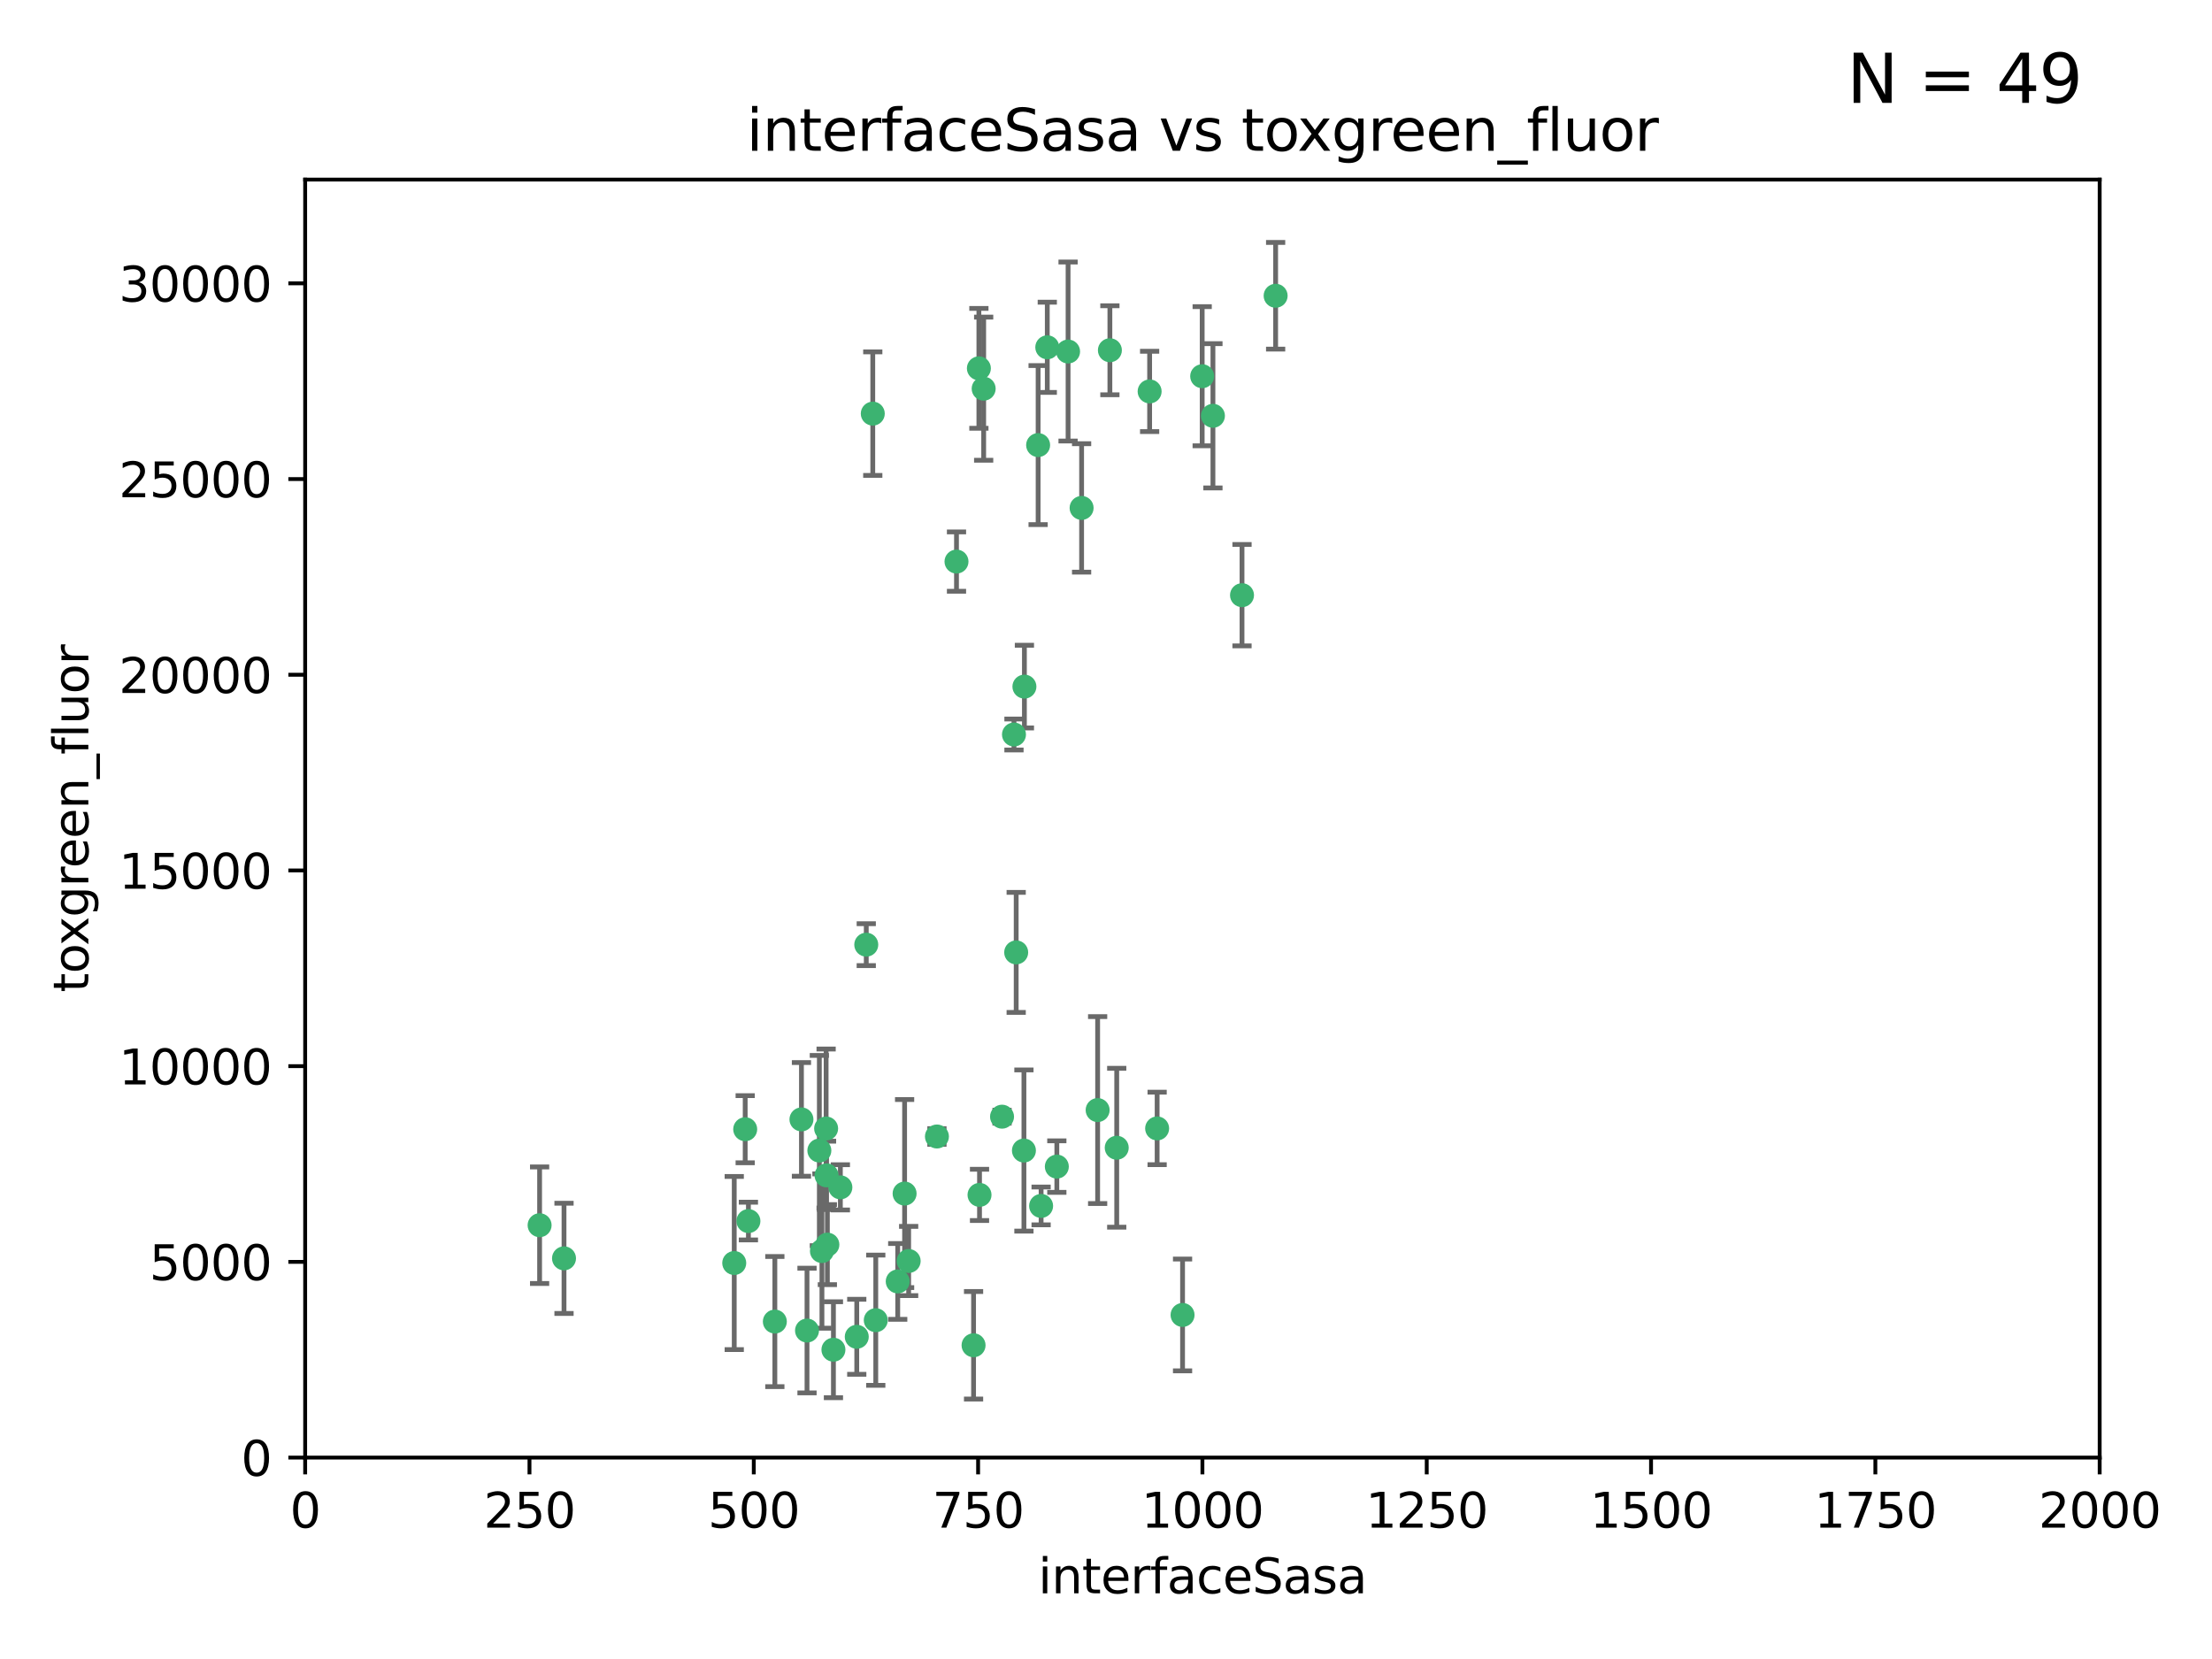<?xml version="1.0" encoding="utf-8" standalone="no"?>
<!DOCTYPE svg PUBLIC "-//W3C//DTD SVG 1.1//EN"
  "http://www.w3.org/Graphics/SVG/1.1/DTD/svg11.dtd">
<svg xmlns:xlink="http://www.w3.org/1999/xlink" width="460.8pt" height="345.6pt" viewBox="0 0 460.8 345.6" xmlns="http://www.w3.org/2000/svg" version="1.1">
 <defs>
  <style type="text/css">*{stroke-linejoin: round; stroke-linecap: butt}</style>
 </defs>
 <g id="figure_1">
  <g id="patch_1">
   <path d="M 0 345.6 
L 460.8 345.6 
L 460.8 0 
L 0 0 
z
" style="fill: #ffffff"/>
  </g>
  <g id="axes_1">
   <g id="patch_2">
    <path d="M 63.571 303.64 
L 437.4 303.64 
L 437.4 37.411 
L 63.571 37.411 
z
" style="fill: #ffffff"/>
   </g>
   <g id="PathCollection_1">
    <defs>
     <path id="m51447ea3fb" d="M 0 1.118 
C 0.297 1.118 0.581 1 0.791 0.791 
C 1 0.581 1.118 0.297 1.118 0 
C 1.118 -0.297 1 -0.581 0.791 -0.791 
C 0.581 -1 0.297 -1.118 0 -1.118 
C -0.297 -1.118 -0.581 -1 -0.791 -0.791 
C -1 -0.581 -1.118 -0.297 -1.118 0 
C -1.118 0.297 -1 0.581 -0.791 0.791 
C -0.581 1 -0.297 1.118 0 1.118 
z
" style="stroke: #3cb371"/>
    </defs>
    <g clip-path="url(#pc9072d9264)">
     <use xlink:href="#m51447ea3fb" x="239.489" y="81.541" style="fill: #3cb371; stroke: #3cb371"/>
     <use xlink:href="#m51447ea3fb" x="250.437" y="78.374" style="fill: #3cb371; stroke: #3cb371"/>
     <use xlink:href="#m51447ea3fb" x="218.168" y="72.349" style="fill: #3cb371; stroke: #3cb371"/>
     <use xlink:href="#m51447ea3fb" x="265.738" y="61.614" style="fill: #3cb371; stroke: #3cb371"/>
     <use xlink:href="#m51447ea3fb" x="252.676" y="86.618" style="fill: #3cb371; stroke: #3cb371"/>
     <use xlink:href="#m51447ea3fb" x="258.734" y="123.986" style="fill: #3cb371; stroke: #3cb371"/>
     <use xlink:href="#m51447ea3fb" x="231.211" y="72.962" style="fill: #3cb371; stroke: #3cb371"/>
     <use xlink:href="#m51447ea3fb" x="213.404" y="143.033" style="fill: #3cb371; stroke: #3cb371"/>
     <use xlink:href="#m51447ea3fb" x="204.916" y="80.97" style="fill: #3cb371; stroke: #3cb371"/>
     <use xlink:href="#m51447ea3fb" x="222.501" y="73.229" style="fill: #3cb371; stroke: #3cb371"/>
     <use xlink:href="#m51447ea3fb" x="199.256" y="116.986" style="fill: #3cb371; stroke: #3cb371"/>
     <use xlink:href="#m51447ea3fb" x="211.69" y="198.402" style="fill: #3cb371; stroke: #3cb371"/>
     <use xlink:href="#m51447ea3fb" x="216.882" y="251.218" style="fill: #3cb371; stroke: #3cb371"/>
     <use xlink:href="#m51447ea3fb" x="216.26" y="92.718" style="fill: #3cb371; stroke: #3cb371"/>
     <use xlink:href="#m51447ea3fb" x="203.92" y="76.73" style="fill: #3cb371; stroke: #3cb371"/>
     <use xlink:href="#m51447ea3fb" x="181.815" y="86.166" style="fill: #3cb371; stroke: #3cb371"/>
     <use xlink:href="#m51447ea3fb" x="232.635" y="239.096" style="fill: #3cb371; stroke: #3cb371"/>
     <use xlink:href="#m51447ea3fb" x="246.349" y="273.929" style="fill: #3cb371; stroke: #3cb371"/>
     <use xlink:href="#m51447ea3fb" x="220.157" y="243.023" style="fill: #3cb371; stroke: #3cb371"/>
     <use xlink:href="#m51447ea3fb" x="225.318" y="105.81" style="fill: #3cb371; stroke: #3cb371"/>
     <use xlink:href="#m51447ea3fb" x="180.458" y="196.792" style="fill: #3cb371; stroke: #3cb371"/>
     <use xlink:href="#m51447ea3fb" x="211.23" y="153.01" style="fill: #3cb371; stroke: #3cb371"/>
     <use xlink:href="#m51447ea3fb" x="202.811" y="280.245" style="fill: #3cb371; stroke: #3cb371"/>
     <use xlink:href="#m51447ea3fb" x="152.956" y="263.11" style="fill: #3cb371; stroke: #3cb371"/>
     <use xlink:href="#m51447ea3fb" x="213.303" y="239.676" style="fill: #3cb371; stroke: #3cb371"/>
     <use xlink:href="#m51447ea3fb" x="175.066" y="247.345" style="fill: #3cb371; stroke: #3cb371"/>
     <use xlink:href="#m51447ea3fb" x="172.357" y="259.279" style="fill: #3cb371; stroke: #3cb371"/>
     <use xlink:href="#m51447ea3fb" x="228.658" y="231.249" style="fill: #3cb371; stroke: #3cb371"/>
     <use xlink:href="#m51447ea3fb" x="166.957" y="233.191" style="fill: #3cb371; stroke: #3cb371"/>
     <use xlink:href="#m51447ea3fb" x="241.052" y="235.072" style="fill: #3cb371; stroke: #3cb371"/>
     <use xlink:href="#m51447ea3fb" x="112.41" y="255.234" style="fill: #3cb371; stroke: #3cb371"/>
     <use xlink:href="#m51447ea3fb" x="188.445" y="248.641" style="fill: #3cb371; stroke: #3cb371"/>
     <use xlink:href="#m51447ea3fb" x="170.686" y="239.68" style="fill: #3cb371; stroke: #3cb371"/>
     <use xlink:href="#m51447ea3fb" x="173.619" y="281.169" style="fill: #3cb371; stroke: #3cb371"/>
     <use xlink:href="#m51447ea3fb" x="172.183" y="244.848" style="fill: #3cb371; stroke: #3cb371"/>
     <use xlink:href="#m51447ea3fb" x="178.479" y="278.477" style="fill: #3cb371; stroke: #3cb371"/>
     <use xlink:href="#m51447ea3fb" x="155.238" y="235.237" style="fill: #3cb371; stroke: #3cb371"/>
     <use xlink:href="#m51447ea3fb" x="161.415" y="275.306" style="fill: #3cb371; stroke: #3cb371"/>
     <use xlink:href="#m51447ea3fb" x="195.181" y="236.753" style="fill: #3cb371; stroke: #3cb371"/>
     <use xlink:href="#m51447ea3fb" x="168.116" y="277.177" style="fill: #3cb371; stroke: #3cb371"/>
     <use xlink:href="#m51447ea3fb" x="204.052" y="248.917" style="fill: #3cb371; stroke: #3cb371"/>
     <use xlink:href="#m51447ea3fb" x="155.909" y="254.372" style="fill: #3cb371; stroke: #3cb371"/>
     <use xlink:href="#m51447ea3fb" x="187.013" y="266.946" style="fill: #3cb371; stroke: #3cb371"/>
     <use xlink:href="#m51447ea3fb" x="189.29" y="262.689" style="fill: #3cb371; stroke: #3cb371"/>
     <use xlink:href="#m51447ea3fb" x="182.439" y="275.021" style="fill: #3cb371; stroke: #3cb371"/>
     <use xlink:href="#m51447ea3fb" x="208.742" y="232.624" style="fill: #3cb371; stroke: #3cb371"/>
     <use xlink:href="#m51447ea3fb" x="171.225" y="260.616" style="fill: #3cb371; stroke: #3cb371"/>
     <use xlink:href="#m51447ea3fb" x="172.097" y="235.09" style="fill: #3cb371; stroke: #3cb371"/>
     <use xlink:href="#m51447ea3fb" x="117.494" y="262.137" style="fill: #3cb371; stroke: #3cb371"/>
    </g>
   </g>
   <g id="matplotlib.axis_1">
    <g id="xtick_1">
     <g id="line2d_1">
      <defs>
       <path id="mb4ef914a99" d="M 0 0 
L 0 3.5 
" style="stroke: #000000; stroke-width: 0.8"/>
      </defs>
      <g>
       <use xlink:href="#mb4ef914a99" x="63.571" y="303.64" style="stroke: #000000; stroke-width: 0.8"/>
      </g>
     </g>
     <g id="text_1">
      <!-- 0 -->
      <g transform="translate(60.39 318.238)scale(0.1 -0.1)">
       <defs>
        <path id="DejaVuSans-30" d="M 2034 4250 
Q 1547 4250 1301 3770 
Q 1056 3291 1056 2328 
Q 1056 1369 1301 889 
Q 1547 409 2034 409 
Q 2525 409 2770 889 
Q 3016 1369 3016 2328 
Q 3016 3291 2770 3770 
Q 2525 4250 2034 4250 
z
M 2034 4750 
Q 2819 4750 3233 4129 
Q 3647 3509 3647 2328 
Q 3647 1150 3233 529 
Q 2819 -91 2034 -91 
Q 1250 -91 836 529 
Q 422 1150 422 2328 
Q 422 3509 836 4129 
Q 1250 4750 2034 4750 
z
" transform="scale(0.016)"/>
       </defs>
       <use xlink:href="#DejaVuSans-30"/>
      </g>
     </g>
    </g>
    <g id="xtick_2">
     <g id="line2d_2">
      <g>
       <use xlink:href="#mb4ef914a99" x="110.3" y="303.64" style="stroke: #000000; stroke-width: 0.8"/>
      </g>
     </g>
     <g id="text_2">
      <!-- 250 -->
      <g transform="translate(100.756 318.238)scale(0.1 -0.1)">
       <defs>
        <path id="DejaVuSans-32" d="M 1228 531 
L 3431 531 
L 3431 0 
L 469 0 
L 469 531 
Q 828 903 1448 1529 
Q 2069 2156 2228 2338 
Q 2531 2678 2651 2914 
Q 2772 3150 2772 3378 
Q 2772 3750 2511 3984 
Q 2250 4219 1831 4219 
Q 1534 4219 1204 4116 
Q 875 4013 500 3803 
L 500 4441 
Q 881 4594 1212 4672 
Q 1544 4750 1819 4750 
Q 2544 4750 2975 4387 
Q 3406 4025 3406 3419 
Q 3406 3131 3298 2873 
Q 3191 2616 2906 2266 
Q 2828 2175 2409 1742 
Q 1991 1309 1228 531 
z
" transform="scale(0.016)"/>
        <path id="DejaVuSans-35" d="M 691 4666 
L 3169 4666 
L 3169 4134 
L 1269 4134 
L 1269 2991 
Q 1406 3038 1543 3061 
Q 1681 3084 1819 3084 
Q 2600 3084 3056 2656 
Q 3513 2228 3513 1497 
Q 3513 744 3044 326 
Q 2575 -91 1722 -91 
Q 1428 -91 1123 -41 
Q 819 9 494 109 
L 494 744 
Q 775 591 1075 516 
Q 1375 441 1709 441 
Q 2250 441 2565 725 
Q 2881 1009 2881 1497 
Q 2881 1984 2565 2268 
Q 2250 2553 1709 2553 
Q 1456 2553 1204 2497 
Q 953 2441 691 2322 
L 691 4666 
z
" transform="scale(0.016)"/>
       </defs>
       <use xlink:href="#DejaVuSans-32"/>
       <use xlink:href="#DejaVuSans-35" x="63.623"/>
       <use xlink:href="#DejaVuSans-30" x="127.246"/>
      </g>
     </g>
    </g>
    <g id="xtick_3">
     <g id="line2d_3">
      <g>
       <use xlink:href="#mb4ef914a99" x="157.028" y="303.64" style="stroke: #000000; stroke-width: 0.8"/>
      </g>
     </g>
     <g id="text_3">
      <!-- 500 -->
      <g transform="translate(147.485 318.238)scale(0.1 -0.1)">
       <use xlink:href="#DejaVuSans-35"/>
       <use xlink:href="#DejaVuSans-30" x="63.623"/>
       <use xlink:href="#DejaVuSans-30" x="127.246"/>
      </g>
     </g>
    </g>
    <g id="xtick_4">
     <g id="line2d_4">
      <g>
       <use xlink:href="#mb4ef914a99" x="203.757" y="303.64" style="stroke: #000000; stroke-width: 0.8"/>
      </g>
     </g>
     <g id="text_4">
      <!-- 750 -->
      <g transform="translate(194.213 318.238)scale(0.1 -0.1)">
       <defs>
        <path id="DejaVuSans-37" d="M 525 4666 
L 3525 4666 
L 3525 4397 
L 1831 0 
L 1172 0 
L 2766 4134 
L 525 4134 
L 525 4666 
z
" transform="scale(0.016)"/>
       </defs>
       <use xlink:href="#DejaVuSans-37"/>
       <use xlink:href="#DejaVuSans-35" x="63.623"/>
       <use xlink:href="#DejaVuSans-30" x="127.246"/>
      </g>
     </g>
    </g>
    <g id="xtick_5">
     <g id="line2d_5">
      <g>
       <use xlink:href="#mb4ef914a99" x="250.486" y="303.64" style="stroke: #000000; stroke-width: 0.8"/>
      </g>
     </g>
     <g id="text_5">
      <!-- 1000 -->
      <g transform="translate(237.761 318.238)scale(0.1 -0.1)">
       <defs>
        <path id="DejaVuSans-31" d="M 794 531 
L 1825 531 
L 1825 4091 
L 703 3866 
L 703 4441 
L 1819 4666 
L 2450 4666 
L 2450 531 
L 3481 531 
L 3481 0 
L 794 0 
L 794 531 
z
" transform="scale(0.016)"/>
       </defs>
       <use xlink:href="#DejaVuSans-31"/>
       <use xlink:href="#DejaVuSans-30" x="63.623"/>
       <use xlink:href="#DejaVuSans-30" x="127.246"/>
       <use xlink:href="#DejaVuSans-30" x="190.869"/>
      </g>
     </g>
    </g>
    <g id="xtick_6">
     <g id="line2d_6">
      <g>
       <use xlink:href="#mb4ef914a99" x="297.214" y="303.64" style="stroke: #000000; stroke-width: 0.8"/>
      </g>
     </g>
     <g id="text_6">
      <!-- 1250 -->
      <g transform="translate(284.489 318.238)scale(0.1 -0.1)">
       <use xlink:href="#DejaVuSans-31"/>
       <use xlink:href="#DejaVuSans-32" x="63.623"/>
       <use xlink:href="#DejaVuSans-35" x="127.246"/>
       <use xlink:href="#DejaVuSans-30" x="190.869"/>
      </g>
     </g>
    </g>
    <g id="xtick_7">
     <g id="line2d_7">
      <g>
       <use xlink:href="#mb4ef914a99" x="343.943" y="303.64" style="stroke: #000000; stroke-width: 0.8"/>
      </g>
     </g>
     <g id="text_7">
      <!-- 1500 -->
      <g transform="translate(331.218 318.238)scale(0.1 -0.1)">
       <use xlink:href="#DejaVuSans-31"/>
       <use xlink:href="#DejaVuSans-35" x="63.623"/>
       <use xlink:href="#DejaVuSans-30" x="127.246"/>
       <use xlink:href="#DejaVuSans-30" x="190.869"/>
      </g>
     </g>
    </g>
    <g id="xtick_8">
     <g id="line2d_8">
      <g>
       <use xlink:href="#mb4ef914a99" x="390.671" y="303.64" style="stroke: #000000; stroke-width: 0.8"/>
      </g>
     </g>
     <g id="text_8">
      <!-- 1750 -->
      <g transform="translate(377.946 318.238)scale(0.1 -0.1)">
       <use xlink:href="#DejaVuSans-31"/>
       <use xlink:href="#DejaVuSans-37" x="63.623"/>
       <use xlink:href="#DejaVuSans-35" x="127.246"/>
       <use xlink:href="#DejaVuSans-30" x="190.869"/>
      </g>
     </g>
    </g>
    <g id="xtick_9">
     <g id="line2d_9">
      <g>
       <use xlink:href="#mb4ef914a99" x="437.4" y="303.64" style="stroke: #000000; stroke-width: 0.8"/>
      </g>
     </g>
     <g id="text_9">
      <!-- 2000 -->
      <g transform="translate(424.675 318.238)scale(0.1 -0.1)">
       <use xlink:href="#DejaVuSans-32"/>
       <use xlink:href="#DejaVuSans-30" x="63.623"/>
       <use xlink:href="#DejaVuSans-30" x="127.246"/>
       <use xlink:href="#DejaVuSans-30" x="190.869"/>
      </g>
     </g>
    </g>
    <g id="text_10">
     <!-- interfaceSasa -->
     <g transform="translate(216.279 331.917)scale(0.1 -0.1)">
      <defs>
       <path id="DejaVuSans-69" d="M 603 3500 
L 1178 3500 
L 1178 0 
L 603 0 
L 603 3500 
z
M 603 4863 
L 1178 4863 
L 1178 4134 
L 603 4134 
L 603 4863 
z
" transform="scale(0.016)"/>
       <path id="DejaVuSans-6e" d="M 3513 2113 
L 3513 0 
L 2938 0 
L 2938 2094 
Q 2938 2591 2744 2837 
Q 2550 3084 2163 3084 
Q 1697 3084 1428 2787 
Q 1159 2491 1159 1978 
L 1159 0 
L 581 0 
L 581 3500 
L 1159 3500 
L 1159 2956 
Q 1366 3272 1645 3428 
Q 1925 3584 2291 3584 
Q 2894 3584 3203 3211 
Q 3513 2838 3513 2113 
z
" transform="scale(0.016)"/>
       <path id="DejaVuSans-74" d="M 1172 4494 
L 1172 3500 
L 2356 3500 
L 2356 3053 
L 1172 3053 
L 1172 1153 
Q 1172 725 1289 603 
Q 1406 481 1766 481 
L 2356 481 
L 2356 0 
L 1766 0 
Q 1100 0 847 248 
Q 594 497 594 1153 
L 594 3053 
L 172 3053 
L 172 3500 
L 594 3500 
L 594 4494 
L 1172 4494 
z
" transform="scale(0.016)"/>
       <path id="DejaVuSans-65" d="M 3597 1894 
L 3597 1613 
L 953 1613 
Q 991 1019 1311 708 
Q 1631 397 2203 397 
Q 2534 397 2845 478 
Q 3156 559 3463 722 
L 3463 178 
Q 3153 47 2828 -22 
Q 2503 -91 2169 -91 
Q 1331 -91 842 396 
Q 353 884 353 1716 
Q 353 2575 817 3079 
Q 1281 3584 2069 3584 
Q 2775 3584 3186 3129 
Q 3597 2675 3597 1894 
z
M 3022 2063 
Q 3016 2534 2758 2815 
Q 2500 3097 2075 3097 
Q 1594 3097 1305 2825 
Q 1016 2553 972 2059 
L 3022 2063 
z
" transform="scale(0.016)"/>
       <path id="DejaVuSans-72" d="M 2631 2963 
Q 2534 3019 2420 3045 
Q 2306 3072 2169 3072 
Q 1681 3072 1420 2755 
Q 1159 2438 1159 1844 
L 1159 0 
L 581 0 
L 581 3500 
L 1159 3500 
L 1159 2956 
Q 1341 3275 1631 3429 
Q 1922 3584 2338 3584 
Q 2397 3584 2469 3576 
Q 2541 3569 2628 3553 
L 2631 2963 
z
" transform="scale(0.016)"/>
       <path id="DejaVuSans-66" d="M 2375 4863 
L 2375 4384 
L 1825 4384 
Q 1516 4384 1395 4259 
Q 1275 4134 1275 3809 
L 1275 3500 
L 2222 3500 
L 2222 3053 
L 1275 3053 
L 1275 0 
L 697 0 
L 697 3053 
L 147 3053 
L 147 3500 
L 697 3500 
L 697 3744 
Q 697 4328 969 4595 
Q 1241 4863 1831 4863 
L 2375 4863 
z
" transform="scale(0.016)"/>
       <path id="DejaVuSans-61" d="M 2194 1759 
Q 1497 1759 1228 1600 
Q 959 1441 959 1056 
Q 959 750 1161 570 
Q 1363 391 1709 391 
Q 2188 391 2477 730 
Q 2766 1069 2766 1631 
L 2766 1759 
L 2194 1759 
z
M 3341 1997 
L 3341 0 
L 2766 0 
L 2766 531 
Q 2569 213 2275 61 
Q 1981 -91 1556 -91 
Q 1019 -91 701 211 
Q 384 513 384 1019 
Q 384 1609 779 1909 
Q 1175 2209 1959 2209 
L 2766 2209 
L 2766 2266 
Q 2766 2663 2505 2880 
Q 2244 3097 1772 3097 
Q 1472 3097 1187 3025 
Q 903 2953 641 2809 
L 641 3341 
Q 956 3463 1253 3523 
Q 1550 3584 1831 3584 
Q 2591 3584 2966 3190 
Q 3341 2797 3341 1997 
z
" transform="scale(0.016)"/>
       <path id="DejaVuSans-63" d="M 3122 3366 
L 3122 2828 
Q 2878 2963 2633 3030 
Q 2388 3097 2138 3097 
Q 1578 3097 1268 2742 
Q 959 2388 959 1747 
Q 959 1106 1268 751 
Q 1578 397 2138 397 
Q 2388 397 2633 464 
Q 2878 531 3122 666 
L 3122 134 
Q 2881 22 2623 -34 
Q 2366 -91 2075 -91 
Q 1284 -91 818 406 
Q 353 903 353 1747 
Q 353 2603 823 3093 
Q 1294 3584 2113 3584 
Q 2378 3584 2631 3529 
Q 2884 3475 3122 3366 
z
" transform="scale(0.016)"/>
       <path id="DejaVuSans-53" d="M 3425 4513 
L 3425 3897 
Q 3066 4069 2747 4153 
Q 2428 4238 2131 4238 
Q 1616 4238 1336 4038 
Q 1056 3838 1056 3469 
Q 1056 3159 1242 3001 
Q 1428 2844 1947 2747 
L 2328 2669 
Q 3034 2534 3370 2195 
Q 3706 1856 3706 1288 
Q 3706 609 3251 259 
Q 2797 -91 1919 -91 
Q 1588 -91 1214 -16 
Q 841 59 441 206 
L 441 856 
Q 825 641 1194 531 
Q 1563 422 1919 422 
Q 2459 422 2753 634 
Q 3047 847 3047 1241 
Q 3047 1584 2836 1778 
Q 2625 1972 2144 2069 
L 1759 2144 
Q 1053 2284 737 2584 
Q 422 2884 422 3419 
Q 422 4038 858 4394 
Q 1294 4750 2059 4750 
Q 2388 4750 2728 4690 
Q 3069 4631 3425 4513 
z
" transform="scale(0.016)"/>
       <path id="DejaVuSans-73" d="M 2834 3397 
L 2834 2853 
Q 2591 2978 2328 3040 
Q 2066 3103 1784 3103 
Q 1356 3103 1142 2972 
Q 928 2841 928 2578 
Q 928 2378 1081 2264 
Q 1234 2150 1697 2047 
L 1894 2003 
Q 2506 1872 2764 1633 
Q 3022 1394 3022 966 
Q 3022 478 2636 193 
Q 2250 -91 1575 -91 
Q 1294 -91 989 -36 
Q 684 19 347 128 
L 347 722 
Q 666 556 975 473 
Q 1284 391 1588 391 
Q 1994 391 2212 530 
Q 2431 669 2431 922 
Q 2431 1156 2273 1281 
Q 2116 1406 1581 1522 
L 1381 1569 
Q 847 1681 609 1914 
Q 372 2147 372 2553 
Q 372 3047 722 3315 
Q 1072 3584 1716 3584 
Q 2034 3584 2315 3537 
Q 2597 3491 2834 3397 
z
" transform="scale(0.016)"/>
      </defs>
      <use xlink:href="#DejaVuSans-69"/>
      <use xlink:href="#DejaVuSans-6e" x="27.783"/>
      <use xlink:href="#DejaVuSans-74" x="91.162"/>
      <use xlink:href="#DejaVuSans-65" x="130.371"/>
      <use xlink:href="#DejaVuSans-72" x="191.895"/>
      <use xlink:href="#DejaVuSans-66" x="233.008"/>
      <use xlink:href="#DejaVuSans-61" x="268.213"/>
      <use xlink:href="#DejaVuSans-63" x="329.492"/>
      <use xlink:href="#DejaVuSans-65" x="384.473"/>
      <use xlink:href="#DejaVuSans-53" x="445.996"/>
      <use xlink:href="#DejaVuSans-61" x="509.473"/>
      <use xlink:href="#DejaVuSans-73" x="570.752"/>
      <use xlink:href="#DejaVuSans-61" x="622.852"/>
     </g>
    </g>
   </g>
   <g id="matplotlib.axis_2">
    <g id="ytick_1">
     <g id="line2d_10">
      <defs>
       <path id="m494623ce56" d="M 0 0 
L -3.5 0 
" style="stroke: #000000; stroke-width: 0.8"/>
      </defs>
      <g>
       <use xlink:href="#m494623ce56" x="63.571" y="303.64" style="stroke: #000000; stroke-width: 0.8"/>
      </g>
     </g>
     <g id="text_11">
      <!-- 0 -->
      <g transform="translate(50.209 307.439)scale(0.1 -0.1)">
       <use xlink:href="#DejaVuSans-30"/>
      </g>
     </g>
    </g>
    <g id="ytick_2">
     <g id="line2d_11">
      <g>
       <use xlink:href="#m494623ce56" x="63.571" y="262.871" style="stroke: #000000; stroke-width: 0.8"/>
      </g>
     </g>
     <g id="text_12">
      <!-- 5000 -->
      <g transform="translate(31.121 266.67)scale(0.1 -0.1)">
       <use xlink:href="#DejaVuSans-35"/>
       <use xlink:href="#DejaVuSans-30" x="63.623"/>
       <use xlink:href="#DejaVuSans-30" x="127.246"/>
       <use xlink:href="#DejaVuSans-30" x="190.869"/>
      </g>
     </g>
    </g>
    <g id="ytick_3">
     <g id="line2d_12">
      <g>
       <use xlink:href="#m494623ce56" x="63.571" y="222.102" style="stroke: #000000; stroke-width: 0.8"/>
      </g>
     </g>
     <g id="text_13">
      <!-- 10000 -->
      <g transform="translate(24.759 225.901)scale(0.1 -0.1)">
       <use xlink:href="#DejaVuSans-31"/>
       <use xlink:href="#DejaVuSans-30" x="63.623"/>
       <use xlink:href="#DejaVuSans-30" x="127.246"/>
       <use xlink:href="#DejaVuSans-30" x="190.869"/>
       <use xlink:href="#DejaVuSans-30" x="254.492"/>
      </g>
     </g>
    </g>
    <g id="ytick_4">
     <g id="line2d_13">
      <g>
       <use xlink:href="#m494623ce56" x="63.571" y="181.332" style="stroke: #000000; stroke-width: 0.8"/>
      </g>
     </g>
     <g id="text_14">
      <!-- 15000 -->
      <g transform="translate(24.759 185.132)scale(0.1 -0.1)">
       <use xlink:href="#DejaVuSans-31"/>
       <use xlink:href="#DejaVuSans-35" x="63.623"/>
       <use xlink:href="#DejaVuSans-30" x="127.246"/>
       <use xlink:href="#DejaVuSans-30" x="190.869"/>
       <use xlink:href="#DejaVuSans-30" x="254.492"/>
      </g>
     </g>
    </g>
    <g id="ytick_5">
     <g id="line2d_14">
      <g>
       <use xlink:href="#m494623ce56" x="63.571" y="140.563" style="stroke: #000000; stroke-width: 0.8"/>
      </g>
     </g>
     <g id="text_15">
      <!-- 20000 -->
      <g transform="translate(24.759 144.362)scale(0.1 -0.1)">
       <use xlink:href="#DejaVuSans-32"/>
       <use xlink:href="#DejaVuSans-30" x="63.623"/>
       <use xlink:href="#DejaVuSans-30" x="127.246"/>
       <use xlink:href="#DejaVuSans-30" x="190.869"/>
       <use xlink:href="#DejaVuSans-30" x="254.492"/>
      </g>
     </g>
    </g>
    <g id="ytick_6">
     <g id="line2d_15">
      <g>
       <use xlink:href="#m494623ce56" x="63.571" y="99.794" style="stroke: #000000; stroke-width: 0.8"/>
      </g>
     </g>
     <g id="text_16">
      <!-- 25000 -->
      <g transform="translate(24.759 103.593)scale(0.1 -0.1)">
       <use xlink:href="#DejaVuSans-32"/>
       <use xlink:href="#DejaVuSans-35" x="63.623"/>
       <use xlink:href="#DejaVuSans-30" x="127.246"/>
       <use xlink:href="#DejaVuSans-30" x="190.869"/>
       <use xlink:href="#DejaVuSans-30" x="254.492"/>
      </g>
     </g>
    </g>
    <g id="ytick_7">
     <g id="line2d_16">
      <g>
       <use xlink:href="#m494623ce56" x="63.571" y="59.025" style="stroke: #000000; stroke-width: 0.8"/>
      </g>
     </g>
     <g id="text_17">
      <!-- 30000 -->
      <g transform="translate(24.759 62.824)scale(0.1 -0.1)">
       <defs>
        <path id="DejaVuSans-33" d="M 2597 2516 
Q 3050 2419 3304 2112 
Q 3559 1806 3559 1356 
Q 3559 666 3084 287 
Q 2609 -91 1734 -91 
Q 1441 -91 1130 -33 
Q 819 25 488 141 
L 488 750 
Q 750 597 1062 519 
Q 1375 441 1716 441 
Q 2309 441 2620 675 
Q 2931 909 2931 1356 
Q 2931 1769 2642 2001 
Q 2353 2234 1838 2234 
L 1294 2234 
L 1294 2753 
L 1863 2753 
Q 2328 2753 2575 2939 
Q 2822 3125 2822 3475 
Q 2822 3834 2567 4026 
Q 2313 4219 1838 4219 
Q 1578 4219 1281 4162 
Q 984 4106 628 3988 
L 628 4550 
Q 988 4650 1302 4700 
Q 1616 4750 1894 4750 
Q 2613 4750 3031 4423 
Q 3450 4097 3450 3541 
Q 3450 3153 3228 2886 
Q 3006 2619 2597 2516 
z
" transform="scale(0.016)"/>
       </defs>
       <use xlink:href="#DejaVuSans-33"/>
       <use xlink:href="#DejaVuSans-30" x="63.623"/>
       <use xlink:href="#DejaVuSans-30" x="127.246"/>
       <use xlink:href="#DejaVuSans-30" x="190.869"/>
       <use xlink:href="#DejaVuSans-30" x="254.492"/>
      </g>
     </g>
    </g>
    <g id="text_18">
     <!-- toxgreen_fluor -->
     <g transform="translate(18.401 206.72)rotate(-90)scale(0.1 -0.1)">
      <defs>
       <path id="DejaVuSans-6f" d="M 1959 3097 
Q 1497 3097 1228 2736 
Q 959 2375 959 1747 
Q 959 1119 1226 758 
Q 1494 397 1959 397 
Q 2419 397 2687 759 
Q 2956 1122 2956 1747 
Q 2956 2369 2687 2733 
Q 2419 3097 1959 3097 
z
M 1959 3584 
Q 2709 3584 3137 3096 
Q 3566 2609 3566 1747 
Q 3566 888 3137 398 
Q 2709 -91 1959 -91 
Q 1206 -91 779 398 
Q 353 888 353 1747 
Q 353 2609 779 3096 
Q 1206 3584 1959 3584 
z
" transform="scale(0.016)"/>
       <path id="DejaVuSans-78" d="M 3513 3500 
L 2247 1797 
L 3578 0 
L 2900 0 
L 1881 1375 
L 863 0 
L 184 0 
L 1544 1831 
L 300 3500 
L 978 3500 
L 1906 2253 
L 2834 3500 
L 3513 3500 
z
" transform="scale(0.016)"/>
       <path id="DejaVuSans-67" d="M 2906 1791 
Q 2906 2416 2648 2759 
Q 2391 3103 1925 3103 
Q 1463 3103 1205 2759 
Q 947 2416 947 1791 
Q 947 1169 1205 825 
Q 1463 481 1925 481 
Q 2391 481 2648 825 
Q 2906 1169 2906 1791 
z
M 3481 434 
Q 3481 -459 3084 -895 
Q 2688 -1331 1869 -1331 
Q 1566 -1331 1297 -1286 
Q 1028 -1241 775 -1147 
L 775 -588 
Q 1028 -725 1275 -790 
Q 1522 -856 1778 -856 
Q 2344 -856 2625 -561 
Q 2906 -266 2906 331 
L 2906 616 
Q 2728 306 2450 153 
Q 2172 0 1784 0 
Q 1141 0 747 490 
Q 353 981 353 1791 
Q 353 2603 747 3093 
Q 1141 3584 1784 3584 
Q 2172 3584 2450 3431 
Q 2728 3278 2906 2969 
L 2906 3500 
L 3481 3500 
L 3481 434 
z
" transform="scale(0.016)"/>
       <path id="DejaVuSans-5f" d="M 3263 -1063 
L 3263 -1509 
L -63 -1509 
L -63 -1063 
L 3263 -1063 
z
" transform="scale(0.016)"/>
       <path id="DejaVuSans-6c" d="M 603 4863 
L 1178 4863 
L 1178 0 
L 603 0 
L 603 4863 
z
" transform="scale(0.016)"/>
       <path id="DejaVuSans-75" d="M 544 1381 
L 544 3500 
L 1119 3500 
L 1119 1403 
Q 1119 906 1312 657 
Q 1506 409 1894 409 
Q 2359 409 2629 706 
Q 2900 1003 2900 1516 
L 2900 3500 
L 3475 3500 
L 3475 0 
L 2900 0 
L 2900 538 
Q 2691 219 2414 64 
Q 2138 -91 1772 -91 
Q 1169 -91 856 284 
Q 544 659 544 1381 
z
M 1991 3584 
L 1991 3584 
z
" transform="scale(0.016)"/>
      </defs>
      <use xlink:href="#DejaVuSans-74"/>
      <use xlink:href="#DejaVuSans-6f" x="39.209"/>
      <use xlink:href="#DejaVuSans-78" x="97.266"/>
      <use xlink:href="#DejaVuSans-67" x="156.445"/>
      <use xlink:href="#DejaVuSans-72" x="219.922"/>
      <use xlink:href="#DejaVuSans-65" x="258.785"/>
      <use xlink:href="#DejaVuSans-65" x="320.309"/>
      <use xlink:href="#DejaVuSans-6e" x="381.832"/>
      <use xlink:href="#DejaVuSans-5f" x="445.211"/>
      <use xlink:href="#DejaVuSans-66" x="495.211"/>
      <use xlink:href="#DejaVuSans-6c" x="530.416"/>
      <use xlink:href="#DejaVuSans-75" x="558.199"/>
      <use xlink:href="#DejaVuSans-6f" x="621.578"/>
      <use xlink:href="#DejaVuSans-72" x="682.76"/>
     </g>
    </g>
   </g>
   <g id="LineCollection_1">
    <path d="M 239.489 89.908 
L 239.489 73.174 
" clip-path="url(#pc9072d9264)" style="fill: none; stroke: #696969"/>
    <path d="M 250.437 92.869 
L 250.437 63.879 
" clip-path="url(#pc9072d9264)" style="fill: none; stroke: #696969"/>
    <path d="M 218.168 81.747 
L 218.168 62.95 
" clip-path="url(#pc9072d9264)" style="fill: none; stroke: #696969"/>
    <path d="M 265.738 72.723 
L 265.738 50.505 
" clip-path="url(#pc9072d9264)" style="fill: none; stroke: #696969"/>
    <path d="M 252.676 101.645 
L 252.676 71.591 
" clip-path="url(#pc9072d9264)" style="fill: none; stroke: #696969"/>
    <path d="M 258.734 134.551 
L 258.734 113.422 
" clip-path="url(#pc9072d9264)" style="fill: none; stroke: #696969"/>
    <path d="M 231.211 82.234 
L 231.211 63.691 
" clip-path="url(#pc9072d9264)" style="fill: none; stroke: #696969"/>
    <path d="M 213.404 151.647 
L 213.404 134.418 
" clip-path="url(#pc9072d9264)" style="fill: none; stroke: #696969"/>
    <path d="M 204.916 95.881 
L 204.916 66.059 
" clip-path="url(#pc9072d9264)" style="fill: none; stroke: #696969"/>
    <path d="M 222.501 91.874 
L 222.501 54.585 
" clip-path="url(#pc9072d9264)" style="fill: none; stroke: #696969"/>
    <path d="M 199.256 123.165 
L 199.256 110.807 
" clip-path="url(#pc9072d9264)" style="fill: none; stroke: #696969"/>
    <path d="M 211.69 210.905 
L 211.69 185.898 
" clip-path="url(#pc9072d9264)" style="fill: none; stroke: #696969"/>
    <path d="M 216.882 255.156 
L 216.882 247.281 
" clip-path="url(#pc9072d9264)" style="fill: none; stroke: #696969"/>
    <path d="M 216.26 109.281 
L 216.26 76.154 
" clip-path="url(#pc9072d9264)" style="fill: none; stroke: #696969"/>
    <path d="M 203.92 89.213 
L 203.92 64.247 
" clip-path="url(#pc9072d9264)" style="fill: none; stroke: #696969"/>
    <path d="M 181.815 99.033 
L 181.815 73.3 
" clip-path="url(#pc9072d9264)" style="fill: none; stroke: #696969"/>
    <path d="M 232.635 255.642 
L 232.635 222.55 
" clip-path="url(#pc9072d9264)" style="fill: none; stroke: #696969"/>
    <path d="M 246.349 285.573 
L 246.349 262.285 
" clip-path="url(#pc9072d9264)" style="fill: none; stroke: #696969"/>
    <path d="M 220.157 248.388 
L 220.157 237.658 
" clip-path="url(#pc9072d9264)" style="fill: none; stroke: #696969"/>
    <path d="M 225.318 119.188 
L 225.318 92.431 
" clip-path="url(#pc9072d9264)" style="fill: none; stroke: #696969"/>
    <path d="M 180.458 201.156 
L 180.458 192.427 
" clip-path="url(#pc9072d9264)" style="fill: none; stroke: #696969"/>
    <path d="M 211.23 156.233 
L 211.23 149.787 
" clip-path="url(#pc9072d9264)" style="fill: none; stroke: #696969"/>
    <path d="M 202.811 291.447 
L 202.811 269.044 
" clip-path="url(#pc9072d9264)" style="fill: none; stroke: #696969"/>
    <path d="M 152.956 281.141 
L 152.956 245.079 
" clip-path="url(#pc9072d9264)" style="fill: none; stroke: #696969"/>
    <path d="M 213.303 256.463 
L 213.303 222.889 
" clip-path="url(#pc9072d9264)" style="fill: none; stroke: #696969"/>
    <path d="M 175.066 252.054 
L 175.066 242.636 
" clip-path="url(#pc9072d9264)" style="fill: none; stroke: #696969"/>
    <path d="M 172.357 267.614 
L 172.357 250.943 
" clip-path="url(#pc9072d9264)" style="fill: none; stroke: #696969"/>
    <path d="M 228.658 250.721 
L 228.658 211.777 
" clip-path="url(#pc9072d9264)" style="fill: none; stroke: #696969"/>
    <path d="M 166.957 245.035 
L 166.957 221.346 
" clip-path="url(#pc9072d9264)" style="fill: none; stroke: #696969"/>
    <path d="M 241.052 242.624 
L 241.052 227.521 
" clip-path="url(#pc9072d9264)" style="fill: none; stroke: #696969"/>
    <path d="M 112.41 267.374 
L 112.41 243.094 
" clip-path="url(#pc9072d9264)" style="fill: none; stroke: #696969"/>
    <path d="M 188.445 268.228 
L 188.445 229.054 
" clip-path="url(#pc9072d9264)" style="fill: none; stroke: #696969"/>
    <path d="M 170.686 259.498 
L 170.686 219.862 
" clip-path="url(#pc9072d9264)" style="fill: none; stroke: #696969"/>
    <path d="M 173.619 291.163 
L 173.619 271.175 
" clip-path="url(#pc9072d9264)" style="fill: none; stroke: #696969"/>
    <path d="M 172.183 251.968 
L 172.183 237.727 
" clip-path="url(#pc9072d9264)" style="fill: none; stroke: #696969"/>
    <path d="M 178.479 286.289 
L 178.479 270.664 
" clip-path="url(#pc9072d9264)" style="fill: none; stroke: #696969"/>
    <path d="M 155.238 242.229 
L 155.238 228.244 
" clip-path="url(#pc9072d9264)" style="fill: none; stroke: #696969"/>
    <path d="M 161.415 288.857 
L 161.415 261.755 
" clip-path="url(#pc9072d9264)" style="fill: none; stroke: #696969"/>
    <path d="M 195.181 238.387 
L 195.181 235.119 
" clip-path="url(#pc9072d9264)" style="fill: none; stroke: #696969"/>
    <path d="M 168.116 290.163 
L 168.116 264.191 
" clip-path="url(#pc9072d9264)" style="fill: none; stroke: #696969"/>
    <path d="M 204.052 254.256 
L 204.052 243.578 
" clip-path="url(#pc9072d9264)" style="fill: none; stroke: #696969"/>
    <path d="M 155.909 258.302 
L 155.909 250.442 
" clip-path="url(#pc9072d9264)" style="fill: none; stroke: #696969"/>
    <path d="M 187.013 274.842 
L 187.013 259.049 
" clip-path="url(#pc9072d9264)" style="fill: none; stroke: #696969"/>
    <path d="M 189.29 269.899 
L 189.29 255.478 
" clip-path="url(#pc9072d9264)" style="fill: none; stroke: #696969"/>
    <path d="M 182.439 288.586 
L 182.439 261.456 
" clip-path="url(#pc9072d9264)" style="fill: none; stroke: #696969"/>
    <path d="M 208.742 233.977 
L 208.742 231.271 
" clip-path="url(#pc9072d9264)" style="fill: none; stroke: #696969"/>
    <path d="M 171.225 276.688 
L 171.225 244.544 
" clip-path="url(#pc9072d9264)" style="fill: none; stroke: #696969"/>
    <path d="M 172.097 251.652 
L 172.097 218.528 
" clip-path="url(#pc9072d9264)" style="fill: none; stroke: #696969"/>
    <path d="M 117.494 273.619 
L 117.494 250.655 
" clip-path="url(#pc9072d9264)" style="fill: none; stroke: #696969"/>
   </g>
   <g id="line2d_17">
    <defs>
     <path id="m721708b3a0" d="M 2 0 
L -2 -0 
" style="stroke: #696969"/>
    </defs>
    <g clip-path="url(#pc9072d9264)">
     <use xlink:href="#m721708b3a0" x="239.489" y="89.908" style="fill: #696969; stroke: #696969"/>
     <use xlink:href="#m721708b3a0" x="250.437" y="92.869" style="fill: #696969; stroke: #696969"/>
     <use xlink:href="#m721708b3a0" x="218.168" y="81.747" style="fill: #696969; stroke: #696969"/>
     <use xlink:href="#m721708b3a0" x="265.738" y="72.723" style="fill: #696969; stroke: #696969"/>
     <use xlink:href="#m721708b3a0" x="252.676" y="101.645" style="fill: #696969; stroke: #696969"/>
     <use xlink:href="#m721708b3a0" x="258.734" y="134.551" style="fill: #696969; stroke: #696969"/>
     <use xlink:href="#m721708b3a0" x="231.211" y="82.234" style="fill: #696969; stroke: #696969"/>
     <use xlink:href="#m721708b3a0" x="213.404" y="151.647" style="fill: #696969; stroke: #696969"/>
     <use xlink:href="#m721708b3a0" x="204.916" y="95.881" style="fill: #696969; stroke: #696969"/>
     <use xlink:href="#m721708b3a0" x="222.501" y="91.874" style="fill: #696969; stroke: #696969"/>
     <use xlink:href="#m721708b3a0" x="199.256" y="123.165" style="fill: #696969; stroke: #696969"/>
     <use xlink:href="#m721708b3a0" x="211.69" y="210.905" style="fill: #696969; stroke: #696969"/>
     <use xlink:href="#m721708b3a0" x="216.882" y="255.156" style="fill: #696969; stroke: #696969"/>
     <use xlink:href="#m721708b3a0" x="216.26" y="109.281" style="fill: #696969; stroke: #696969"/>
     <use xlink:href="#m721708b3a0" x="203.92" y="89.213" style="fill: #696969; stroke: #696969"/>
     <use xlink:href="#m721708b3a0" x="181.815" y="99.033" style="fill: #696969; stroke: #696969"/>
     <use xlink:href="#m721708b3a0" x="232.635" y="255.642" style="fill: #696969; stroke: #696969"/>
     <use xlink:href="#m721708b3a0" x="246.349" y="285.573" style="fill: #696969; stroke: #696969"/>
     <use xlink:href="#m721708b3a0" x="220.157" y="248.388" style="fill: #696969; stroke: #696969"/>
     <use xlink:href="#m721708b3a0" x="225.318" y="119.188" style="fill: #696969; stroke: #696969"/>
     <use xlink:href="#m721708b3a0" x="180.458" y="201.156" style="fill: #696969; stroke: #696969"/>
     <use xlink:href="#m721708b3a0" x="211.23" y="156.233" style="fill: #696969; stroke: #696969"/>
     <use xlink:href="#m721708b3a0" x="202.811" y="291.447" style="fill: #696969; stroke: #696969"/>
     <use xlink:href="#m721708b3a0" x="152.956" y="281.141" style="fill: #696969; stroke: #696969"/>
     <use xlink:href="#m721708b3a0" x="213.303" y="256.463" style="fill: #696969; stroke: #696969"/>
     <use xlink:href="#m721708b3a0" x="175.066" y="252.054" style="fill: #696969; stroke: #696969"/>
     <use xlink:href="#m721708b3a0" x="172.357" y="267.614" style="fill: #696969; stroke: #696969"/>
     <use xlink:href="#m721708b3a0" x="228.658" y="250.721" style="fill: #696969; stroke: #696969"/>
     <use xlink:href="#m721708b3a0" x="166.957" y="245.035" style="fill: #696969; stroke: #696969"/>
     <use xlink:href="#m721708b3a0" x="241.052" y="242.624" style="fill: #696969; stroke: #696969"/>
     <use xlink:href="#m721708b3a0" x="112.41" y="267.374" style="fill: #696969; stroke: #696969"/>
     <use xlink:href="#m721708b3a0" x="188.445" y="268.228" style="fill: #696969; stroke: #696969"/>
     <use xlink:href="#m721708b3a0" x="170.686" y="259.498" style="fill: #696969; stroke: #696969"/>
     <use xlink:href="#m721708b3a0" x="173.619" y="291.163" style="fill: #696969; stroke: #696969"/>
     <use xlink:href="#m721708b3a0" x="172.183" y="251.968" style="fill: #696969; stroke: #696969"/>
     <use xlink:href="#m721708b3a0" x="178.479" y="286.289" style="fill: #696969; stroke: #696969"/>
     <use xlink:href="#m721708b3a0" x="155.238" y="242.229" style="fill: #696969; stroke: #696969"/>
     <use xlink:href="#m721708b3a0" x="161.415" y="288.857" style="fill: #696969; stroke: #696969"/>
     <use xlink:href="#m721708b3a0" x="195.181" y="238.387" style="fill: #696969; stroke: #696969"/>
     <use xlink:href="#m721708b3a0" x="168.116" y="290.163" style="fill: #696969; stroke: #696969"/>
     <use xlink:href="#m721708b3a0" x="204.052" y="254.256" style="fill: #696969; stroke: #696969"/>
     <use xlink:href="#m721708b3a0" x="155.909" y="258.302" style="fill: #696969; stroke: #696969"/>
     <use xlink:href="#m721708b3a0" x="187.013" y="274.842" style="fill: #696969; stroke: #696969"/>
     <use xlink:href="#m721708b3a0" x="189.29" y="269.899" style="fill: #696969; stroke: #696969"/>
     <use xlink:href="#m721708b3a0" x="182.439" y="288.586" style="fill: #696969; stroke: #696969"/>
     <use xlink:href="#m721708b3a0" x="208.742" y="233.977" style="fill: #696969; stroke: #696969"/>
     <use xlink:href="#m721708b3a0" x="171.225" y="276.688" style="fill: #696969; stroke: #696969"/>
     <use xlink:href="#m721708b3a0" x="172.097" y="251.652" style="fill: #696969; stroke: #696969"/>
     <use xlink:href="#m721708b3a0" x="117.494" y="273.619" style="fill: #696969; stroke: #696969"/>
    </g>
   </g>
   <g id="line2d_18">
    <g clip-path="url(#pc9072d9264)">
     <use xlink:href="#m721708b3a0" x="239.489" y="73.174" style="fill: #696969; stroke: #696969"/>
     <use xlink:href="#m721708b3a0" x="250.437" y="63.879" style="fill: #696969; stroke: #696969"/>
     <use xlink:href="#m721708b3a0" x="218.168" y="62.95" style="fill: #696969; stroke: #696969"/>
     <use xlink:href="#m721708b3a0" x="265.738" y="50.505" style="fill: #696969; stroke: #696969"/>
     <use xlink:href="#m721708b3a0" x="252.676" y="71.591" style="fill: #696969; stroke: #696969"/>
     <use xlink:href="#m721708b3a0" x="258.734" y="113.422" style="fill: #696969; stroke: #696969"/>
     <use xlink:href="#m721708b3a0" x="231.211" y="63.691" style="fill: #696969; stroke: #696969"/>
     <use xlink:href="#m721708b3a0" x="213.404" y="134.418" style="fill: #696969; stroke: #696969"/>
     <use xlink:href="#m721708b3a0" x="204.916" y="66.059" style="fill: #696969; stroke: #696969"/>
     <use xlink:href="#m721708b3a0" x="222.501" y="54.585" style="fill: #696969; stroke: #696969"/>
     <use xlink:href="#m721708b3a0" x="199.256" y="110.807" style="fill: #696969; stroke: #696969"/>
     <use xlink:href="#m721708b3a0" x="211.69" y="185.898" style="fill: #696969; stroke: #696969"/>
     <use xlink:href="#m721708b3a0" x="216.882" y="247.281" style="fill: #696969; stroke: #696969"/>
     <use xlink:href="#m721708b3a0" x="216.26" y="76.154" style="fill: #696969; stroke: #696969"/>
     <use xlink:href="#m721708b3a0" x="203.92" y="64.247" style="fill: #696969; stroke: #696969"/>
     <use xlink:href="#m721708b3a0" x="181.815" y="73.3" style="fill: #696969; stroke: #696969"/>
     <use xlink:href="#m721708b3a0" x="232.635" y="222.55" style="fill: #696969; stroke: #696969"/>
     <use xlink:href="#m721708b3a0" x="246.349" y="262.285" style="fill: #696969; stroke: #696969"/>
     <use xlink:href="#m721708b3a0" x="220.157" y="237.658" style="fill: #696969; stroke: #696969"/>
     <use xlink:href="#m721708b3a0" x="225.318" y="92.431" style="fill: #696969; stroke: #696969"/>
     <use xlink:href="#m721708b3a0" x="180.458" y="192.427" style="fill: #696969; stroke: #696969"/>
     <use xlink:href="#m721708b3a0" x="211.23" y="149.787" style="fill: #696969; stroke: #696969"/>
     <use xlink:href="#m721708b3a0" x="202.811" y="269.044" style="fill: #696969; stroke: #696969"/>
     <use xlink:href="#m721708b3a0" x="152.956" y="245.079" style="fill: #696969; stroke: #696969"/>
     <use xlink:href="#m721708b3a0" x="213.303" y="222.889" style="fill: #696969; stroke: #696969"/>
     <use xlink:href="#m721708b3a0" x="175.066" y="242.636" style="fill: #696969; stroke: #696969"/>
     <use xlink:href="#m721708b3a0" x="172.357" y="250.943" style="fill: #696969; stroke: #696969"/>
     <use xlink:href="#m721708b3a0" x="228.658" y="211.777" style="fill: #696969; stroke: #696969"/>
     <use xlink:href="#m721708b3a0" x="166.957" y="221.346" style="fill: #696969; stroke: #696969"/>
     <use xlink:href="#m721708b3a0" x="241.052" y="227.521" style="fill: #696969; stroke: #696969"/>
     <use xlink:href="#m721708b3a0" x="112.41" y="243.094" style="fill: #696969; stroke: #696969"/>
     <use xlink:href="#m721708b3a0" x="188.445" y="229.054" style="fill: #696969; stroke: #696969"/>
     <use xlink:href="#m721708b3a0" x="170.686" y="219.862" style="fill: #696969; stroke: #696969"/>
     <use xlink:href="#m721708b3a0" x="173.619" y="271.175" style="fill: #696969; stroke: #696969"/>
     <use xlink:href="#m721708b3a0" x="172.183" y="237.727" style="fill: #696969; stroke: #696969"/>
     <use xlink:href="#m721708b3a0" x="178.479" y="270.664" style="fill: #696969; stroke: #696969"/>
     <use xlink:href="#m721708b3a0" x="155.238" y="228.244" style="fill: #696969; stroke: #696969"/>
     <use xlink:href="#m721708b3a0" x="161.415" y="261.755" style="fill: #696969; stroke: #696969"/>
     <use xlink:href="#m721708b3a0" x="195.181" y="235.119" style="fill: #696969; stroke: #696969"/>
     <use xlink:href="#m721708b3a0" x="168.116" y="264.191" style="fill: #696969; stroke: #696969"/>
     <use xlink:href="#m721708b3a0" x="204.052" y="243.578" style="fill: #696969; stroke: #696969"/>
     <use xlink:href="#m721708b3a0" x="155.909" y="250.442" style="fill: #696969; stroke: #696969"/>
     <use xlink:href="#m721708b3a0" x="187.013" y="259.049" style="fill: #696969; stroke: #696969"/>
     <use xlink:href="#m721708b3a0" x="189.29" y="255.478" style="fill: #696969; stroke: #696969"/>
     <use xlink:href="#m721708b3a0" x="182.439" y="261.456" style="fill: #696969; stroke: #696969"/>
     <use xlink:href="#m721708b3a0" x="208.742" y="231.271" style="fill: #696969; stroke: #696969"/>
     <use xlink:href="#m721708b3a0" x="171.225" y="244.544" style="fill: #696969; stroke: #696969"/>
     <use xlink:href="#m721708b3a0" x="172.097" y="218.528" style="fill: #696969; stroke: #696969"/>
     <use xlink:href="#m721708b3a0" x="117.494" y="250.655" style="fill: #696969; stroke: #696969"/>
    </g>
   </g>
   <g id="line2d_19">
    <defs>
     <path id="m62c2933481" d="M 0 2 
C 0.53 2 1.039 1.789 1.414 1.414 
C 1.789 1.039 2 0.53 2 0 
C 2 -0.53 1.789 -1.039 1.414 -1.414 
C 1.039 -1.789 0.53 -2 0 -2 
C -0.53 -2 -1.039 -1.789 -1.414 -1.414 
C -1.789 -1.039 -2 -0.53 -2 0 
C -2 0.53 -1.789 1.039 -1.414 1.414 
C -1.039 1.789 -0.53 2 0 2 
z
" style="stroke: #3cb371"/>
    </defs>
    <g clip-path="url(#pc9072d9264)">
     <use xlink:href="#m62c2933481" x="239.489" y="81.541" style="fill: #3cb371; stroke: #3cb371"/>
     <use xlink:href="#m62c2933481" x="250.437" y="78.374" style="fill: #3cb371; stroke: #3cb371"/>
     <use xlink:href="#m62c2933481" x="218.168" y="72.349" style="fill: #3cb371; stroke: #3cb371"/>
     <use xlink:href="#m62c2933481" x="265.738" y="61.614" style="fill: #3cb371; stroke: #3cb371"/>
     <use xlink:href="#m62c2933481" x="252.676" y="86.618" style="fill: #3cb371; stroke: #3cb371"/>
     <use xlink:href="#m62c2933481" x="258.734" y="123.986" style="fill: #3cb371; stroke: #3cb371"/>
     <use xlink:href="#m62c2933481" x="231.211" y="72.962" style="fill: #3cb371; stroke: #3cb371"/>
     <use xlink:href="#m62c2933481" x="213.404" y="143.033" style="fill: #3cb371; stroke: #3cb371"/>
     <use xlink:href="#m62c2933481" x="204.916" y="80.97" style="fill: #3cb371; stroke: #3cb371"/>
     <use xlink:href="#m62c2933481" x="222.501" y="73.229" style="fill: #3cb371; stroke: #3cb371"/>
     <use xlink:href="#m62c2933481" x="199.256" y="116.986" style="fill: #3cb371; stroke: #3cb371"/>
     <use xlink:href="#m62c2933481" x="211.69" y="198.402" style="fill: #3cb371; stroke: #3cb371"/>
     <use xlink:href="#m62c2933481" x="216.882" y="251.218" style="fill: #3cb371; stroke: #3cb371"/>
     <use xlink:href="#m62c2933481" x="216.26" y="92.718" style="fill: #3cb371; stroke: #3cb371"/>
     <use xlink:href="#m62c2933481" x="203.92" y="76.73" style="fill: #3cb371; stroke: #3cb371"/>
     <use xlink:href="#m62c2933481" x="181.815" y="86.166" style="fill: #3cb371; stroke: #3cb371"/>
     <use xlink:href="#m62c2933481" x="232.635" y="239.096" style="fill: #3cb371; stroke: #3cb371"/>
     <use xlink:href="#m62c2933481" x="246.349" y="273.929" style="fill: #3cb371; stroke: #3cb371"/>
     <use xlink:href="#m62c2933481" x="220.157" y="243.023" style="fill: #3cb371; stroke: #3cb371"/>
     <use xlink:href="#m62c2933481" x="225.318" y="105.81" style="fill: #3cb371; stroke: #3cb371"/>
     <use xlink:href="#m62c2933481" x="180.458" y="196.792" style="fill: #3cb371; stroke: #3cb371"/>
     <use xlink:href="#m62c2933481" x="211.23" y="153.01" style="fill: #3cb371; stroke: #3cb371"/>
     <use xlink:href="#m62c2933481" x="202.811" y="280.245" style="fill: #3cb371; stroke: #3cb371"/>
     <use xlink:href="#m62c2933481" x="152.956" y="263.11" style="fill: #3cb371; stroke: #3cb371"/>
     <use xlink:href="#m62c2933481" x="213.303" y="239.676" style="fill: #3cb371; stroke: #3cb371"/>
     <use xlink:href="#m62c2933481" x="175.066" y="247.345" style="fill: #3cb371; stroke: #3cb371"/>
     <use xlink:href="#m62c2933481" x="172.357" y="259.279" style="fill: #3cb371; stroke: #3cb371"/>
     <use xlink:href="#m62c2933481" x="228.658" y="231.249" style="fill: #3cb371; stroke: #3cb371"/>
     <use xlink:href="#m62c2933481" x="166.957" y="233.191" style="fill: #3cb371; stroke: #3cb371"/>
     <use xlink:href="#m62c2933481" x="241.052" y="235.072" style="fill: #3cb371; stroke: #3cb371"/>
     <use xlink:href="#m62c2933481" x="112.41" y="255.234" style="fill: #3cb371; stroke: #3cb371"/>
     <use xlink:href="#m62c2933481" x="188.445" y="248.641" style="fill: #3cb371; stroke: #3cb371"/>
     <use xlink:href="#m62c2933481" x="170.686" y="239.68" style="fill: #3cb371; stroke: #3cb371"/>
     <use xlink:href="#m62c2933481" x="173.619" y="281.169" style="fill: #3cb371; stroke: #3cb371"/>
     <use xlink:href="#m62c2933481" x="172.183" y="244.848" style="fill: #3cb371; stroke: #3cb371"/>
     <use xlink:href="#m62c2933481" x="178.479" y="278.477" style="fill: #3cb371; stroke: #3cb371"/>
     <use xlink:href="#m62c2933481" x="155.238" y="235.237" style="fill: #3cb371; stroke: #3cb371"/>
     <use xlink:href="#m62c2933481" x="161.415" y="275.306" style="fill: #3cb371; stroke: #3cb371"/>
     <use xlink:href="#m62c2933481" x="195.181" y="236.753" style="fill: #3cb371; stroke: #3cb371"/>
     <use xlink:href="#m62c2933481" x="168.116" y="277.177" style="fill: #3cb371; stroke: #3cb371"/>
     <use xlink:href="#m62c2933481" x="204.052" y="248.917" style="fill: #3cb371; stroke: #3cb371"/>
     <use xlink:href="#m62c2933481" x="155.909" y="254.372" style="fill: #3cb371; stroke: #3cb371"/>
     <use xlink:href="#m62c2933481" x="187.013" y="266.946" style="fill: #3cb371; stroke: #3cb371"/>
     <use xlink:href="#m62c2933481" x="189.29" y="262.689" style="fill: #3cb371; stroke: #3cb371"/>
     <use xlink:href="#m62c2933481" x="182.439" y="275.021" style="fill: #3cb371; stroke: #3cb371"/>
     <use xlink:href="#m62c2933481" x="208.742" y="232.624" style="fill: #3cb371; stroke: #3cb371"/>
     <use xlink:href="#m62c2933481" x="171.225" y="260.616" style="fill: #3cb371; stroke: #3cb371"/>
     <use xlink:href="#m62c2933481" x="172.097" y="235.09" style="fill: #3cb371; stroke: #3cb371"/>
     <use xlink:href="#m62c2933481" x="117.494" y="262.137" style="fill: #3cb371; stroke: #3cb371"/>
    </g>
   </g>
   <g id="patch_3">
    <path d="M 63.571 303.64 
L 63.571 37.411 
" style="fill: none; stroke: #000000; stroke-width: 0.8; stroke-linejoin: miter; stroke-linecap: square"/>
   </g>
   <g id="patch_4">
    <path d="M 437.4 303.64 
L 437.4 37.411 
" style="fill: none; stroke: #000000; stroke-width: 0.8; stroke-linejoin: miter; stroke-linecap: square"/>
   </g>
   <g id="patch_5">
    <path d="M 63.571 303.64 
L 437.4 303.64 
" style="fill: none; stroke: #000000; stroke-width: 0.8; stroke-linejoin: miter; stroke-linecap: square"/>
   </g>
   <g id="patch_6">
    <path d="M 63.571 37.411 
L 437.4 37.411 
" style="fill: none; stroke: #000000; stroke-width: 0.8; stroke-linejoin: miter; stroke-linecap: square"/>
   </g>
   <g id="text_19">
    <!-- N = 49 -->
    <g transform="translate(384.743 21.426)scale(0.14 -0.14)">
     <defs>
      <path id="DejaVuSans-4e" d="M 628 4666 
L 1478 4666 
L 3547 763 
L 3547 4666 
L 4159 4666 
L 4159 0 
L 3309 0 
L 1241 3903 
L 1241 0 
L 628 0 
L 628 4666 
z
" transform="scale(0.016)"/>
      <path id="DejaVuSans-20" transform="scale(0.016)"/>
      <path id="DejaVuSans-3d" d="M 678 2906 
L 4684 2906 
L 4684 2381 
L 678 2381 
L 678 2906 
z
M 678 1631 
L 4684 1631 
L 4684 1100 
L 678 1100 
L 678 1631 
z
" transform="scale(0.016)"/>
      <path id="DejaVuSans-34" d="M 2419 4116 
L 825 1625 
L 2419 1625 
L 2419 4116 
z
M 2253 4666 
L 3047 4666 
L 3047 1625 
L 3713 1625 
L 3713 1100 
L 3047 1100 
L 3047 0 
L 2419 0 
L 2419 1100 
L 313 1100 
L 313 1709 
L 2253 4666 
z
" transform="scale(0.016)"/>
      <path id="DejaVuSans-39" d="M 703 97 
L 703 672 
Q 941 559 1184 500 
Q 1428 441 1663 441 
Q 2288 441 2617 861 
Q 2947 1281 2994 2138 
Q 2813 1869 2534 1725 
Q 2256 1581 1919 1581 
Q 1219 1581 811 2004 
Q 403 2428 403 3163 
Q 403 3881 828 4315 
Q 1253 4750 1959 4750 
Q 2769 4750 3195 4129 
Q 3622 3509 3622 2328 
Q 3622 1225 3098 567 
Q 2575 -91 1691 -91 
Q 1453 -91 1209 -44 
Q 966 3 703 97 
z
M 1959 2075 
Q 2384 2075 2632 2365 
Q 2881 2656 2881 3163 
Q 2881 3666 2632 3958 
Q 2384 4250 1959 4250 
Q 1534 4250 1286 3958 
Q 1038 3666 1038 3163 
Q 1038 2656 1286 2365 
Q 1534 2075 1959 2075 
z
" transform="scale(0.016)"/>
     </defs>
     <use xlink:href="#DejaVuSans-4e"/>
     <use xlink:href="#DejaVuSans-20" x="74.805"/>
     <use xlink:href="#DejaVuSans-3d" x="106.592"/>
     <use xlink:href="#DejaVuSans-20" x="190.381"/>
     <use xlink:href="#DejaVuSans-34" x="222.168"/>
     <use xlink:href="#DejaVuSans-39" x="285.791"/>
    </g>
   </g>
   <g id="text_20">
    <!-- interfaceSasa vs toxgreen_fluor -->
    <g transform="translate(155.513 31.411)scale(0.12 -0.12)">
     <defs>
      <path id="DejaVuSans-76" d="M 191 3500 
L 800 3500 
L 1894 563 
L 2988 3500 
L 3597 3500 
L 2284 0 
L 1503 0 
L 191 3500 
z
" transform="scale(0.016)"/>
     </defs>
     <use xlink:href="#DejaVuSans-69"/>
     <use xlink:href="#DejaVuSans-6e" x="27.783"/>
     <use xlink:href="#DejaVuSans-74" x="91.162"/>
     <use xlink:href="#DejaVuSans-65" x="130.371"/>
     <use xlink:href="#DejaVuSans-72" x="191.895"/>
     <use xlink:href="#DejaVuSans-66" x="233.008"/>
     <use xlink:href="#DejaVuSans-61" x="268.213"/>
     <use xlink:href="#DejaVuSans-63" x="329.492"/>
     <use xlink:href="#DejaVuSans-65" x="384.473"/>
     <use xlink:href="#DejaVuSans-53" x="445.996"/>
     <use xlink:href="#DejaVuSans-61" x="509.473"/>
     <use xlink:href="#DejaVuSans-73" x="570.752"/>
     <use xlink:href="#DejaVuSans-61" x="622.852"/>
     <use xlink:href="#DejaVuSans-20" x="684.131"/>
     <use xlink:href="#DejaVuSans-76" x="715.918"/>
     <use xlink:href="#DejaVuSans-73" x="775.098"/>
     <use xlink:href="#DejaVuSans-20" x="827.197"/>
     <use xlink:href="#DejaVuSans-74" x="858.984"/>
     <use xlink:href="#DejaVuSans-6f" x="898.193"/>
     <use xlink:href="#DejaVuSans-78" x="956.25"/>
     <use xlink:href="#DejaVuSans-67" x="1015.43"/>
     <use xlink:href="#DejaVuSans-72" x="1078.906"/>
     <use xlink:href="#DejaVuSans-65" x="1117.77"/>
     <use xlink:href="#DejaVuSans-65" x="1179.293"/>
     <use xlink:href="#DejaVuSans-6e" x="1240.816"/>
     <use xlink:href="#DejaVuSans-5f" x="1304.195"/>
     <use xlink:href="#DejaVuSans-66" x="1354.195"/>
     <use xlink:href="#DejaVuSans-6c" x="1389.4"/>
     <use xlink:href="#DejaVuSans-75" x="1417.184"/>
     <use xlink:href="#DejaVuSans-6f" x="1480.562"/>
     <use xlink:href="#DejaVuSans-72" x="1541.744"/>
    </g>
   </g>
  </g>
 </g>
 <defs>
  <clipPath id="pc9072d9264">
   <rect x="63.571" y="37.411" width="373.829" height="266.229"/>
  </clipPath>
 </defs>
</svg>
